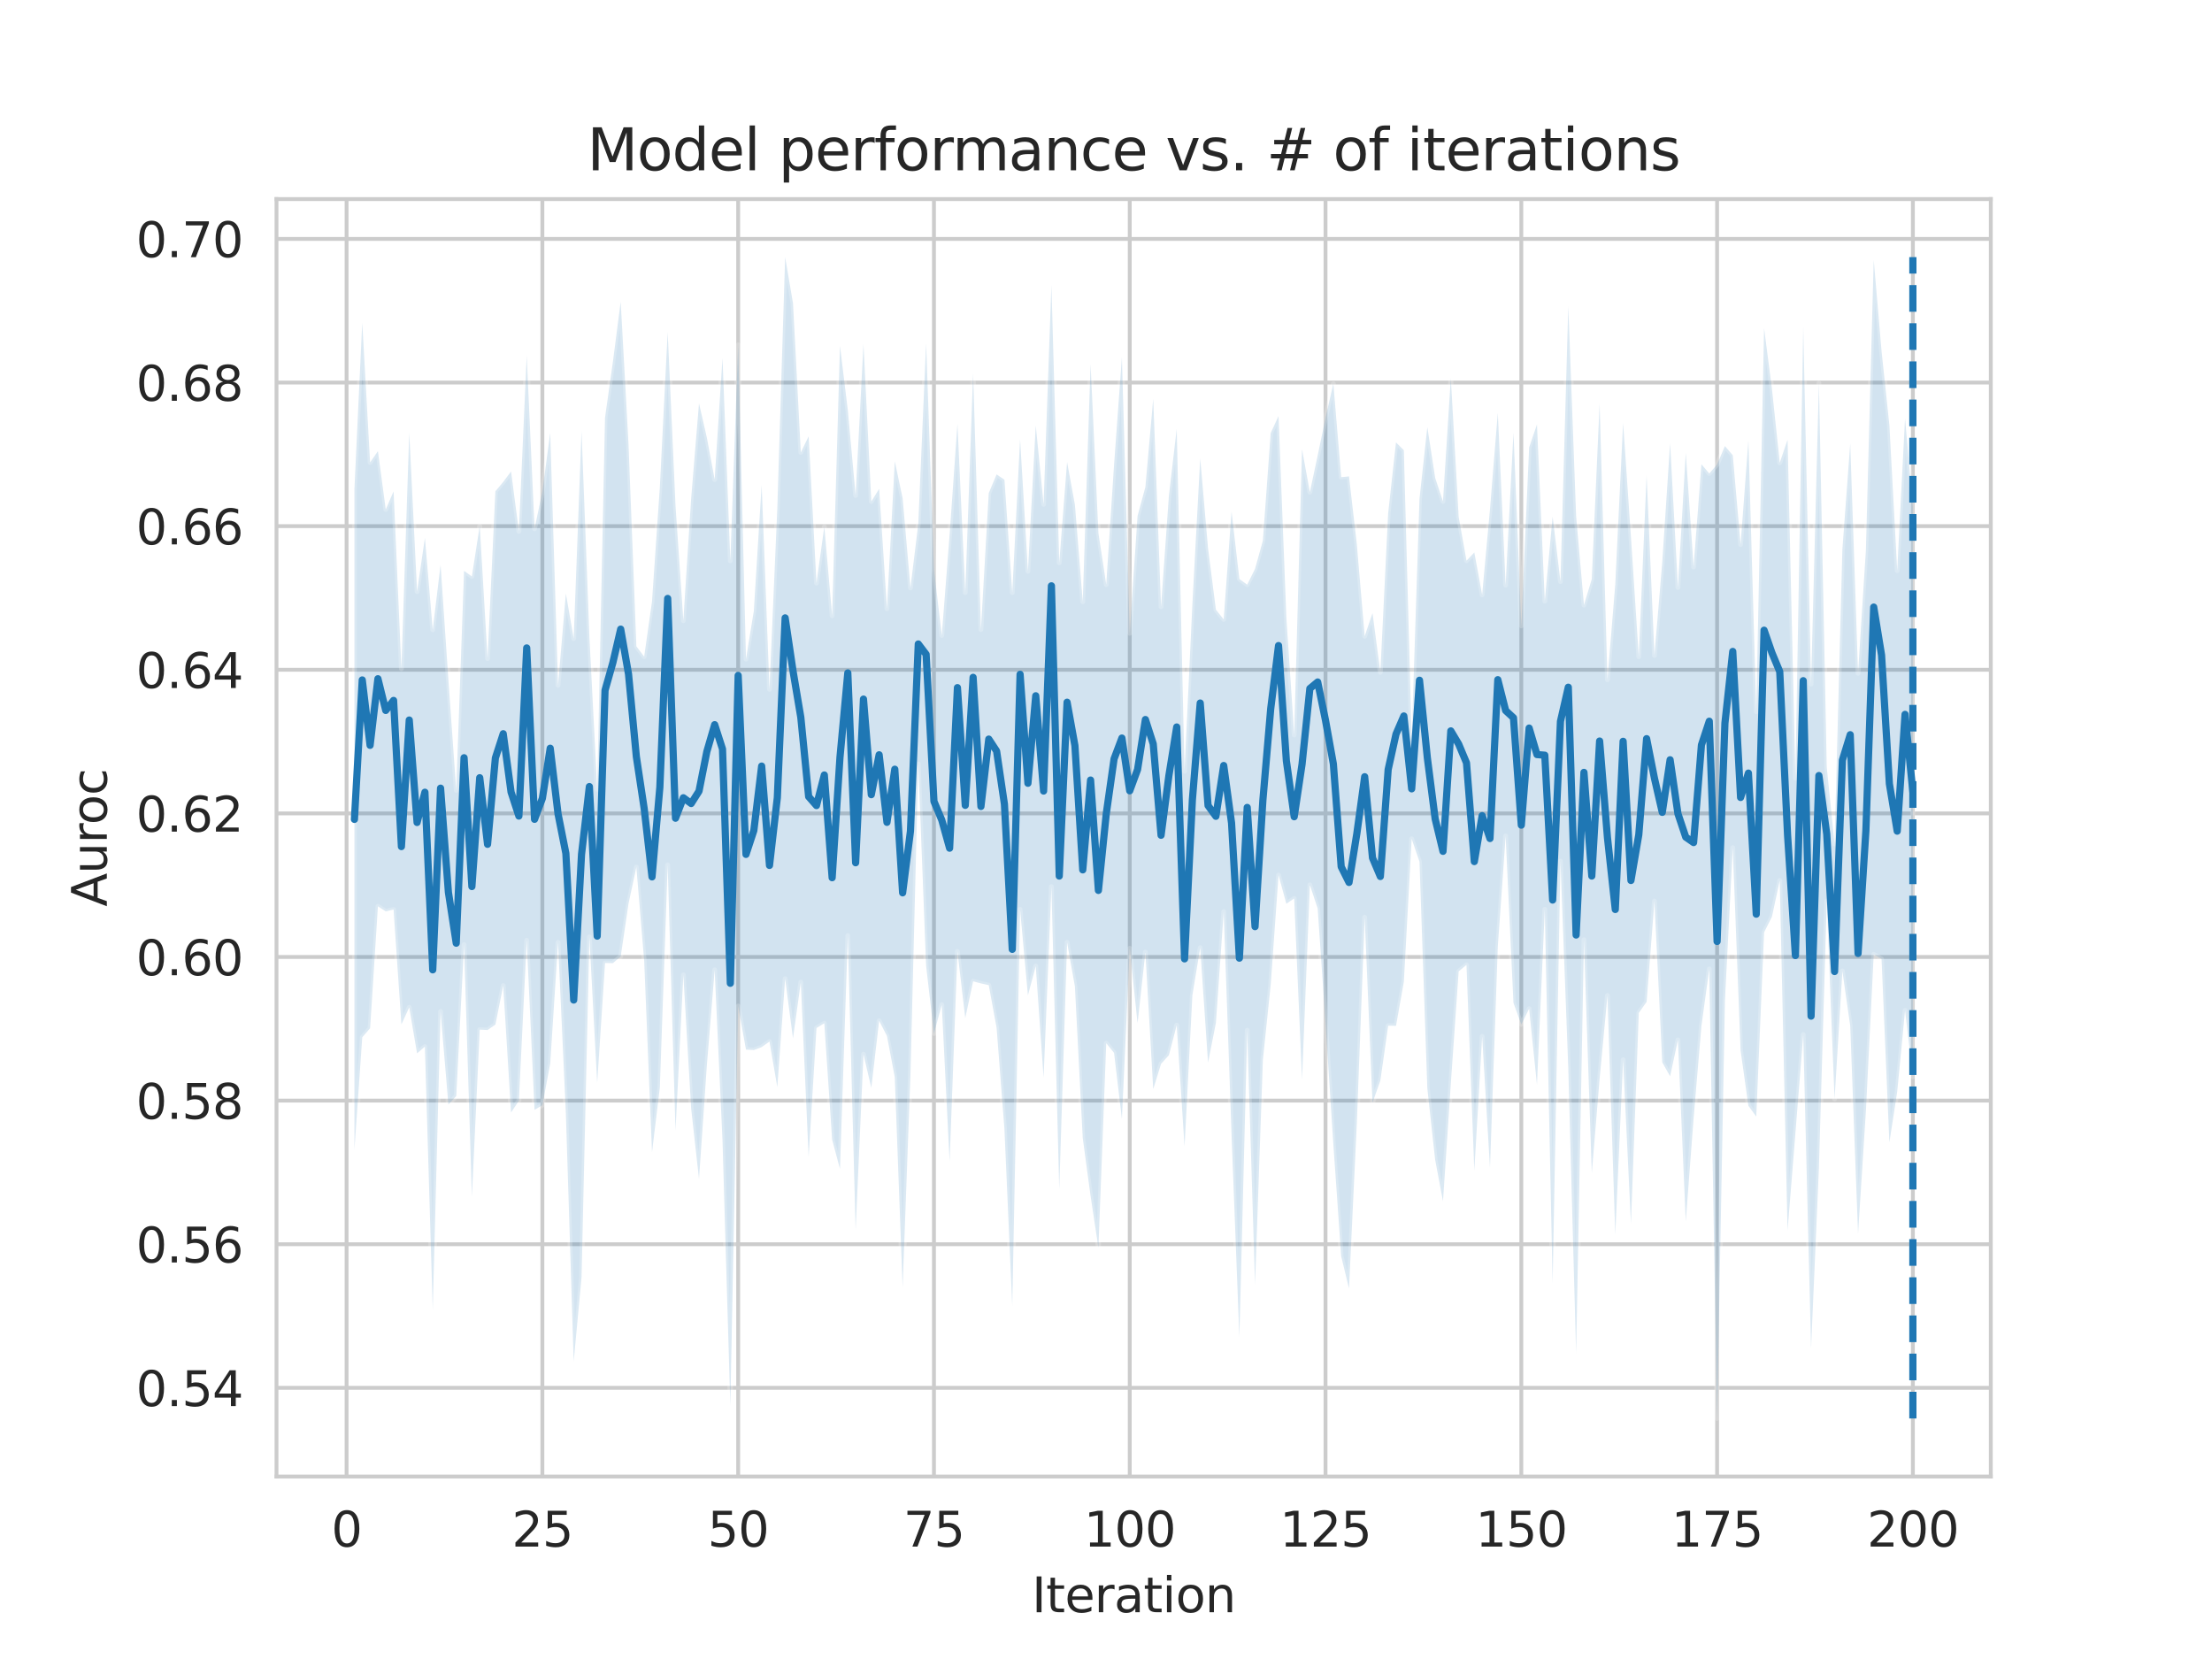 <?xml version="1.0" encoding="utf-8" standalone="no"?>
<!DOCTYPE svg PUBLIC "-//W3C//DTD SVG 1.1//EN"
  "http://www.w3.org/Graphics/SVG/1.1/DTD/svg11.dtd">
<svg xmlns:xlink="http://www.w3.org/1999/xlink" width="460.8pt" height="345.6pt" viewBox="0 0 460.8 345.6" xmlns="http://www.w3.org/2000/svg" version="1.1">
 <defs>
  <style type="text/css">*{stroke-linejoin: round; stroke-linecap: butt}</style>
 </defs>
 <g id="figure_1">
  <g id="patch_1">
   <path d="M 0 345.6 
L 460.8 345.6 
L 460.8 0 
L 0 0 
z
" style="fill: #ffffff"/>
  </g>
  <g id="axes_1">
   <g id="patch_2">
    <path d="M 57.6 307.584 
L 414.72 307.584 
L 414.72 41.472 
L 57.6 41.472 
z
" style="fill: #ffffff"/>
   </g>
   <g id="matplotlib.axis_1">
    <g id="xtick_1">
     <g id="line2d_1">
      <path d="M 72.201 307.584 
L 72.201 41.472 
" clip-path="url(#p06a13426c4)" style="fill: none; stroke: #cccccc; stroke-width: 0.8; stroke-linecap: round"/>
     </g>
     <g id="text_1">
      <!-- 0 -->
      <g style="fill: #262626" transform="translate(69.02 322.182)scale(0.1 -0.1)">
       <defs>
        <path id="DejaVuSans-30" d="M 2034 4250 
Q 1547 4250 1301 3770 
Q 1056 3291 1056 2328 
Q 1056 1369 1301 889 
Q 1547 409 2034 409 
Q 2525 409 2770 889 
Q 3016 1369 3016 2328 
Q 3016 3291 2770 3770 
Q 2525 4250 2034 4250 
z
M 2034 4750 
Q 2819 4750 3233 4129 
Q 3647 3509 3647 2328 
Q 3647 1150 3233 529 
Q 2819 -91 2034 -91 
Q 1250 -91 836 529 
Q 422 1150 422 2328 
Q 422 3509 836 4129 
Q 1250 4750 2034 4750 
z
" transform="scale(0.016)"/>
       </defs>
       <use xlink:href="#DejaVuSans-30"/>
      </g>
     </g>
    </g>
    <g id="xtick_2">
     <g id="line2d_2">
      <path d="M 112.987 307.584 
L 112.987 41.472 
" clip-path="url(#p06a13426c4)" style="fill: none; stroke: #cccccc; stroke-width: 0.8; stroke-linecap: round"/>
     </g>
     <g id="text_2">
      <!-- 25 -->
      <g style="fill: #262626" transform="translate(106.625 322.182)scale(0.1 -0.1)">
       <defs>
        <path id="DejaVuSans-32" d="M 1228 531 
L 3431 531 
L 3431 0 
L 469 0 
L 469 531 
Q 828 903 1448 1529 
Q 2069 2156 2228 2338 
Q 2531 2678 2651 2914 
Q 2772 3150 2772 3378 
Q 2772 3750 2511 3984 
Q 2250 4219 1831 4219 
Q 1534 4219 1204 4116 
Q 875 4013 500 3803 
L 500 4441 
Q 881 4594 1212 4672 
Q 1544 4750 1819 4750 
Q 2544 4750 2975 4387 
Q 3406 4025 3406 3419 
Q 3406 3131 3298 2873 
Q 3191 2616 2906 2266 
Q 2828 2175 2409 1742 
Q 1991 1309 1228 531 
z
" transform="scale(0.016)"/>
        <path id="DejaVuSans-35" d="M 691 4666 
L 3169 4666 
L 3169 4134 
L 1269 4134 
L 1269 2991 
Q 1406 3038 1543 3061 
Q 1681 3084 1819 3084 
Q 2600 3084 3056 2656 
Q 3513 2228 3513 1497 
Q 3513 744 3044 326 
Q 2575 -91 1722 -91 
Q 1428 -91 1123 -41 
Q 819 9 494 109 
L 494 744 
Q 775 591 1075 516 
Q 1375 441 1709 441 
Q 2250 441 2565 725 
Q 2881 1009 2881 1497 
Q 2881 1984 2565 2268 
Q 2250 2553 1709 2553 
Q 1456 2553 1204 2497 
Q 953 2441 691 2322 
L 691 4666 
z
" transform="scale(0.016)"/>
       </defs>
       <use xlink:href="#DejaVuSans-32"/>
       <use xlink:href="#DejaVuSans-35" x="63.623"/>
      </g>
     </g>
    </g>
    <g id="xtick_3">
     <g id="line2d_3">
      <path d="M 153.773 307.584 
L 153.773 41.472 
" clip-path="url(#p06a13426c4)" style="fill: none; stroke: #cccccc; stroke-width: 0.8; stroke-linecap: round"/>
     </g>
     <g id="text_3">
      <!-- 50 -->
      <g style="fill: #262626" transform="translate(147.41 322.182)scale(0.1 -0.1)">
       <use xlink:href="#DejaVuSans-35"/>
       <use xlink:href="#DejaVuSans-30" x="63.623"/>
      </g>
     </g>
    </g>
    <g id="xtick_4">
     <g id="line2d_4">
      <path d="M 194.559 307.584 
L 194.559 41.472 
" clip-path="url(#p06a13426c4)" style="fill: none; stroke: #cccccc; stroke-width: 0.8; stroke-linecap: round"/>
     </g>
     <g id="text_4">
      <!-- 75 -->
      <g style="fill: #262626" transform="translate(188.196 322.182)scale(0.1 -0.1)">
       <defs>
        <path id="DejaVuSans-37" d="M 525 4666 
L 3525 4666 
L 3525 4397 
L 1831 0 
L 1172 0 
L 2766 4134 
L 525 4134 
L 525 4666 
z
" transform="scale(0.016)"/>
       </defs>
       <use xlink:href="#DejaVuSans-37"/>
       <use xlink:href="#DejaVuSans-35" x="63.623"/>
      </g>
     </g>
    </g>
    <g id="xtick_5">
     <g id="line2d_5">
      <path d="M 235.344 307.584 
L 235.344 41.472 
" clip-path="url(#p06a13426c4)" style="fill: none; stroke: #cccccc; stroke-width: 0.8; stroke-linecap: round"/>
     </g>
     <g id="text_5">
      <!-- 100 -->
      <g style="fill: #262626" transform="translate(225.801 322.182)scale(0.1 -0.1)">
       <defs>
        <path id="DejaVuSans-31" d="M 794 531 
L 1825 531 
L 1825 4091 
L 703 3866 
L 703 4441 
L 1819 4666 
L 2450 4666 
L 2450 531 
L 3481 531 
L 3481 0 
L 794 0 
L 794 531 
z
" transform="scale(0.016)"/>
       </defs>
       <use xlink:href="#DejaVuSans-31"/>
       <use xlink:href="#DejaVuSans-30" x="63.623"/>
       <use xlink:href="#DejaVuSans-30" x="127.246"/>
      </g>
     </g>
    </g>
    <g id="xtick_6">
     <g id="line2d_6">
      <path d="M 276.13 307.584 
L 276.13 41.472 
" clip-path="url(#p06a13426c4)" style="fill: none; stroke: #cccccc; stroke-width: 0.8; stroke-linecap: round"/>
     </g>
     <g id="text_6">
      <!-- 125 -->
      <g style="fill: #262626" transform="translate(266.586 322.182)scale(0.1 -0.1)">
       <use xlink:href="#DejaVuSans-31"/>
       <use xlink:href="#DejaVuSans-32" x="63.623"/>
       <use xlink:href="#DejaVuSans-35" x="127.246"/>
      </g>
     </g>
    </g>
    <g id="xtick_7">
     <g id="line2d_7">
      <path d="M 316.916 307.584 
L 316.916 41.472 
" clip-path="url(#p06a13426c4)" style="fill: none; stroke: #cccccc; stroke-width: 0.8; stroke-linecap: round"/>
     </g>
     <g id="text_7">
      <!-- 150 -->
      <g style="fill: #262626" transform="translate(307.372 322.182)scale(0.1 -0.1)">
       <use xlink:href="#DejaVuSans-31"/>
       <use xlink:href="#DejaVuSans-35" x="63.623"/>
       <use xlink:href="#DejaVuSans-30" x="127.246"/>
      </g>
     </g>
    </g>
    <g id="xtick_8">
     <g id="line2d_8">
      <path d="M 357.702 307.584 
L 357.702 41.472 
" clip-path="url(#p06a13426c4)" style="fill: none; stroke: #cccccc; stroke-width: 0.8; stroke-linecap: round"/>
     </g>
     <g id="text_8">
      <!-- 175 -->
      <g style="fill: #262626" transform="translate(348.158 322.182)scale(0.1 -0.1)">
       <use xlink:href="#DejaVuSans-31"/>
       <use xlink:href="#DejaVuSans-37" x="63.623"/>
       <use xlink:href="#DejaVuSans-35" x="127.246"/>
      </g>
     </g>
    </g>
    <g id="xtick_9">
     <g id="line2d_9">
      <path d="M 398.487 307.584 
L 398.487 41.472 
" clip-path="url(#p06a13426c4)" style="fill: none; stroke: #cccccc; stroke-width: 0.8; stroke-linecap: round"/>
     </g>
     <g id="text_9">
      <!-- 200 -->
      <g style="fill: #262626" transform="translate(388.944 322.182)scale(0.1 -0.1)">
       <use xlink:href="#DejaVuSans-32"/>
       <use xlink:href="#DejaVuSans-30" x="63.623"/>
       <use xlink:href="#DejaVuSans-30" x="127.246"/>
      </g>
     </g>
    </g>
    <g id="text_10">
     <!-- Iteration -->
     <g style="fill: #262626" transform="translate(214.951 335.861)scale(0.1 -0.1)">
      <defs>
       <path id="DejaVuSans-49" d="M 628 4666 
L 1259 4666 
L 1259 0 
L 628 0 
L 628 4666 
z
" transform="scale(0.016)"/>
       <path id="DejaVuSans-74" d="M 1172 4494 
L 1172 3500 
L 2356 3500 
L 2356 3053 
L 1172 3053 
L 1172 1153 
Q 1172 725 1289 603 
Q 1406 481 1766 481 
L 2356 481 
L 2356 0 
L 1766 0 
Q 1100 0 847 248 
Q 594 497 594 1153 
L 594 3053 
L 172 3053 
L 172 3500 
L 594 3500 
L 594 4494 
L 1172 4494 
z
" transform="scale(0.016)"/>
       <path id="DejaVuSans-65" d="M 3597 1894 
L 3597 1613 
L 953 1613 
Q 991 1019 1311 708 
Q 1631 397 2203 397 
Q 2534 397 2845 478 
Q 3156 559 3463 722 
L 3463 178 
Q 3153 47 2828 -22 
Q 2503 -91 2169 -91 
Q 1331 -91 842 396 
Q 353 884 353 1716 
Q 353 2575 817 3079 
Q 1281 3584 2069 3584 
Q 2775 3584 3186 3129 
Q 3597 2675 3597 1894 
z
M 3022 2063 
Q 3016 2534 2758 2815 
Q 2500 3097 2075 3097 
Q 1594 3097 1305 2825 
Q 1016 2553 972 2059 
L 3022 2063 
z
" transform="scale(0.016)"/>
       <path id="DejaVuSans-72" d="M 2631 2963 
Q 2534 3019 2420 3045 
Q 2306 3072 2169 3072 
Q 1681 3072 1420 2755 
Q 1159 2438 1159 1844 
L 1159 0 
L 581 0 
L 581 3500 
L 1159 3500 
L 1159 2956 
Q 1341 3275 1631 3429 
Q 1922 3584 2338 3584 
Q 2397 3584 2469 3576 
Q 2541 3569 2628 3553 
L 2631 2963 
z
" transform="scale(0.016)"/>
       <path id="DejaVuSans-61" d="M 2194 1759 
Q 1497 1759 1228 1600 
Q 959 1441 959 1056 
Q 959 750 1161 570 
Q 1363 391 1709 391 
Q 2188 391 2477 730 
Q 2766 1069 2766 1631 
L 2766 1759 
L 2194 1759 
z
M 3341 1997 
L 3341 0 
L 2766 0 
L 2766 531 
Q 2569 213 2275 61 
Q 1981 -91 1556 -91 
Q 1019 -91 701 211 
Q 384 513 384 1019 
Q 384 1609 779 1909 
Q 1175 2209 1959 2209 
L 2766 2209 
L 2766 2266 
Q 2766 2663 2505 2880 
Q 2244 3097 1772 3097 
Q 1472 3097 1187 3025 
Q 903 2953 641 2809 
L 641 3341 
Q 956 3463 1253 3523 
Q 1550 3584 1831 3584 
Q 2591 3584 2966 3190 
Q 3341 2797 3341 1997 
z
" transform="scale(0.016)"/>
       <path id="DejaVuSans-69" d="M 603 3500 
L 1178 3500 
L 1178 0 
L 603 0 
L 603 3500 
z
M 603 4863 
L 1178 4863 
L 1178 4134 
L 603 4134 
L 603 4863 
z
" transform="scale(0.016)"/>
       <path id="DejaVuSans-6f" d="M 1959 3097 
Q 1497 3097 1228 2736 
Q 959 2375 959 1747 
Q 959 1119 1226 758 
Q 1494 397 1959 397 
Q 2419 397 2687 759 
Q 2956 1122 2956 1747 
Q 2956 2369 2687 2733 
Q 2419 3097 1959 3097 
z
M 1959 3584 
Q 2709 3584 3137 3096 
Q 3566 2609 3566 1747 
Q 3566 888 3137 398 
Q 2709 -91 1959 -91 
Q 1206 -91 779 398 
Q 353 888 353 1747 
Q 353 2609 779 3096 
Q 1206 3584 1959 3584 
z
" transform="scale(0.016)"/>
       <path id="DejaVuSans-6e" d="M 3513 2113 
L 3513 0 
L 2938 0 
L 2938 2094 
Q 2938 2591 2744 2837 
Q 2550 3084 2163 3084 
Q 1697 3084 1428 2787 
Q 1159 2491 1159 1978 
L 1159 0 
L 581 0 
L 581 3500 
L 1159 3500 
L 1159 2956 
Q 1366 3272 1645 3428 
Q 1925 3584 2291 3584 
Q 2894 3584 3203 3211 
Q 3513 2838 3513 2113 
z
" transform="scale(0.016)"/>
      </defs>
      <use xlink:href="#DejaVuSans-49"/>
      <use xlink:href="#DejaVuSans-74" x="29.492"/>
      <use xlink:href="#DejaVuSans-65" x="68.701"/>
      <use xlink:href="#DejaVuSans-72" x="130.225"/>
      <use xlink:href="#DejaVuSans-61" x="171.338"/>
      <use xlink:href="#DejaVuSans-74" x="232.617"/>
      <use xlink:href="#DejaVuSans-69" x="271.826"/>
      <use xlink:href="#DejaVuSans-6f" x="299.609"/>
      <use xlink:href="#DejaVuSans-6e" x="360.791"/>
     </g>
    </g>
   </g>
   <g id="matplotlib.axis_2">
    <g id="ytick_1">
     <g id="line2d_10">
      <path d="M 57.6 289.112 
L 414.72 289.112 
" clip-path="url(#p06a13426c4)" style="fill: none; stroke: #cccccc; stroke-width: 0.8; stroke-linecap: round"/>
     </g>
     <g id="text_11">
      <!-- 0.54 -->
      <g style="fill: #262626" transform="translate(28.334 292.911)scale(0.1 -0.1)">
       <defs>
        <path id="DejaVuSans-2e" d="M 684 794 
L 1344 794 
L 1344 0 
L 684 0 
L 684 794 
z
" transform="scale(0.016)"/>
        <path id="DejaVuSans-34" d="M 2419 4116 
L 825 1625 
L 2419 1625 
L 2419 4116 
z
M 2253 4666 
L 3047 4666 
L 3047 1625 
L 3713 1625 
L 3713 1100 
L 3047 1100 
L 3047 0 
L 2419 0 
L 2419 1100 
L 313 1100 
L 313 1709 
L 2253 4666 
z
" transform="scale(0.016)"/>
       </defs>
       <use xlink:href="#DejaVuSans-30"/>
       <use xlink:href="#DejaVuSans-2e" x="63.623"/>
       <use xlink:href="#DejaVuSans-35" x="95.41"/>
       <use xlink:href="#DejaVuSans-34" x="159.033"/>
      </g>
     </g>
    </g>
    <g id="ytick_2">
     <g id="line2d_11">
      <path d="M 57.6 259.194 
L 414.72 259.194 
" clip-path="url(#p06a13426c4)" style="fill: none; stroke: #cccccc; stroke-width: 0.8; stroke-linecap: round"/>
     </g>
     <g id="text_12">
      <!-- 0.56 -->
      <g style="fill: #262626" transform="translate(28.334 262.994)scale(0.1 -0.1)">
       <defs>
        <path id="DejaVuSans-36" d="M 2113 2584 
Q 1688 2584 1439 2293 
Q 1191 2003 1191 1497 
Q 1191 994 1439 701 
Q 1688 409 2113 409 
Q 2538 409 2786 701 
Q 3034 994 3034 1497 
Q 3034 2003 2786 2293 
Q 2538 2584 2113 2584 
z
M 3366 4563 
L 3366 3988 
Q 3128 4100 2886 4159 
Q 2644 4219 2406 4219 
Q 1781 4219 1451 3797 
Q 1122 3375 1075 2522 
Q 1259 2794 1537 2939 
Q 1816 3084 2150 3084 
Q 2853 3084 3261 2657 
Q 3669 2231 3669 1497 
Q 3669 778 3244 343 
Q 2819 -91 2113 -91 
Q 1303 -91 875 529 
Q 447 1150 447 2328 
Q 447 3434 972 4092 
Q 1497 4750 2381 4750 
Q 2619 4750 2861 4703 
Q 3103 4656 3366 4563 
z
" transform="scale(0.016)"/>
       </defs>
       <use xlink:href="#DejaVuSans-30"/>
       <use xlink:href="#DejaVuSans-2e" x="63.623"/>
       <use xlink:href="#DejaVuSans-35" x="95.41"/>
       <use xlink:href="#DejaVuSans-36" x="159.033"/>
      </g>
     </g>
    </g>
    <g id="ytick_3">
     <g id="line2d_12">
      <path d="M 57.6 229.277 
L 414.72 229.277 
" clip-path="url(#p06a13426c4)" style="fill: none; stroke: #cccccc; stroke-width: 0.8; stroke-linecap: round"/>
     </g>
     <g id="text_13">
      <!-- 0.58 -->
      <g style="fill: #262626" transform="translate(28.334 233.076)scale(0.1 -0.1)">
       <defs>
        <path id="DejaVuSans-38" d="M 2034 2216 
Q 1584 2216 1326 1975 
Q 1069 1734 1069 1313 
Q 1069 891 1326 650 
Q 1584 409 2034 409 
Q 2484 409 2743 651 
Q 3003 894 3003 1313 
Q 3003 1734 2745 1975 
Q 2488 2216 2034 2216 
z
M 1403 2484 
Q 997 2584 770 2862 
Q 544 3141 544 3541 
Q 544 4100 942 4425 
Q 1341 4750 2034 4750 
Q 2731 4750 3128 4425 
Q 3525 4100 3525 3541 
Q 3525 3141 3298 2862 
Q 3072 2584 2669 2484 
Q 3125 2378 3379 2068 
Q 3634 1759 3634 1313 
Q 3634 634 3220 271 
Q 2806 -91 2034 -91 
Q 1263 -91 848 271 
Q 434 634 434 1313 
Q 434 1759 690 2068 
Q 947 2378 1403 2484 
z
M 1172 3481 
Q 1172 3119 1398 2916 
Q 1625 2713 2034 2713 
Q 2441 2713 2670 2916 
Q 2900 3119 2900 3481 
Q 2900 3844 2670 4047 
Q 2441 4250 2034 4250 
Q 1625 4250 1398 4047 
Q 1172 3844 1172 3481 
z
" transform="scale(0.016)"/>
       </defs>
       <use xlink:href="#DejaVuSans-30"/>
       <use xlink:href="#DejaVuSans-2e" x="63.623"/>
       <use xlink:href="#DejaVuSans-35" x="95.41"/>
       <use xlink:href="#DejaVuSans-38" x="159.033"/>
      </g>
     </g>
    </g>
    <g id="ytick_4">
     <g id="line2d_13">
      <path d="M 57.6 199.359 
L 414.72 199.359 
" clip-path="url(#p06a13426c4)" style="fill: none; stroke: #cccccc; stroke-width: 0.8; stroke-linecap: round"/>
     </g>
     <g id="text_14">
      <!-- 0.60 -->
      <g style="fill: #262626" transform="translate(28.334 203.159)scale(0.1 -0.1)">
       <use xlink:href="#DejaVuSans-30"/>
       <use xlink:href="#DejaVuSans-2e" x="63.623"/>
       <use xlink:href="#DejaVuSans-36" x="95.41"/>
       <use xlink:href="#DejaVuSans-30" x="159.033"/>
      </g>
     </g>
    </g>
    <g id="ytick_5">
     <g id="line2d_14">
      <path d="M 57.6 169.442 
L 414.72 169.442 
" clip-path="url(#p06a13426c4)" style="fill: none; stroke: #cccccc; stroke-width: 0.8; stroke-linecap: round"/>
     </g>
     <g id="text_15">
      <!-- 0.62 -->
      <g style="fill: #262626" transform="translate(28.334 173.241)scale(0.1 -0.1)">
       <use xlink:href="#DejaVuSans-30"/>
       <use xlink:href="#DejaVuSans-2e" x="63.623"/>
       <use xlink:href="#DejaVuSans-36" x="95.41"/>
       <use xlink:href="#DejaVuSans-32" x="159.033"/>
      </g>
     </g>
    </g>
    <g id="ytick_6">
     <g id="line2d_15">
      <path d="M 57.6 139.524 
L 414.72 139.524 
" clip-path="url(#p06a13426c4)" style="fill: none; stroke: #cccccc; stroke-width: 0.8; stroke-linecap: round"/>
     </g>
     <g id="text_16">
      <!-- 0.64 -->
      <g style="fill: #262626" transform="translate(28.334 143.324)scale(0.1 -0.1)">
       <use xlink:href="#DejaVuSans-30"/>
       <use xlink:href="#DejaVuSans-2e" x="63.623"/>
       <use xlink:href="#DejaVuSans-36" x="95.41"/>
       <use xlink:href="#DejaVuSans-34" x="159.033"/>
      </g>
     </g>
    </g>
    <g id="ytick_7">
     <g id="line2d_16">
      <path d="M 57.6 109.607 
L 414.72 109.607 
" clip-path="url(#p06a13426c4)" style="fill: none; stroke: #cccccc; stroke-width: 0.8; stroke-linecap: round"/>
     </g>
     <g id="text_17">
      <!-- 0.66 -->
      <g style="fill: #262626" transform="translate(28.334 113.406)scale(0.1 -0.1)">
       <use xlink:href="#DejaVuSans-30"/>
       <use xlink:href="#DejaVuSans-2e" x="63.623"/>
       <use xlink:href="#DejaVuSans-36" x="95.41"/>
       <use xlink:href="#DejaVuSans-36" x="159.033"/>
      </g>
     </g>
    </g>
    <g id="ytick_8">
     <g id="line2d_17">
      <path d="M 57.6 79.689 
L 414.72 79.689 
" clip-path="url(#p06a13426c4)" style="fill: none; stroke: #cccccc; stroke-width: 0.8; stroke-linecap: round"/>
     </g>
     <g id="text_18">
      <!-- 0.68 -->
      <g style="fill: #262626" transform="translate(28.334 83.489)scale(0.1 -0.1)">
       <use xlink:href="#DejaVuSans-30"/>
       <use xlink:href="#DejaVuSans-2e" x="63.623"/>
       <use xlink:href="#DejaVuSans-36" x="95.41"/>
       <use xlink:href="#DejaVuSans-38" x="159.033"/>
      </g>
     </g>
    </g>
    <g id="ytick_9">
     <g id="line2d_18">
      <path d="M 57.6 49.772 
L 414.72 49.772 
" clip-path="url(#p06a13426c4)" style="fill: none; stroke: #cccccc; stroke-width: 0.8; stroke-linecap: round"/>
     </g>
     <g id="text_19">
      <!-- 0.70 -->
      <g style="fill: #262626" transform="translate(28.334 53.571)scale(0.1 -0.1)">
       <use xlink:href="#DejaVuSans-30"/>
       <use xlink:href="#DejaVuSans-2e" x="63.623"/>
       <use xlink:href="#DejaVuSans-37" x="95.41"/>
       <use xlink:href="#DejaVuSans-30" x="159.033"/>
      </g>
     </g>
    </g>
    <g id="text_20">
     <!-- Auroc -->
     <g style="fill: #262626" transform="translate(22.255 188.869)rotate(-90)scale(0.1 -0.1)">
      <defs>
       <path id="DejaVuSans-41" d="M 2188 4044 
L 1331 1722 
L 3047 1722 
L 2188 4044 
z
M 1831 4666 
L 2547 4666 
L 4325 0 
L 3669 0 
L 3244 1197 
L 1141 1197 
L 716 0 
L 50 0 
L 1831 4666 
z
" transform="scale(0.016)"/>
       <path id="DejaVuSans-75" d="M 544 1381 
L 544 3500 
L 1119 3500 
L 1119 1403 
Q 1119 906 1312 657 
Q 1506 409 1894 409 
Q 2359 409 2629 706 
Q 2900 1003 2900 1516 
L 2900 3500 
L 3475 3500 
L 3475 0 
L 2900 0 
L 2900 538 
Q 2691 219 2414 64 
Q 2138 -91 1772 -91 
Q 1169 -91 856 284 
Q 544 659 544 1381 
z
M 1991 3584 
L 1991 3584 
z
" transform="scale(0.016)"/>
       <path id="DejaVuSans-63" d="M 3122 3366 
L 3122 2828 
Q 2878 2963 2633 3030 
Q 2388 3097 2138 3097 
Q 1578 3097 1268 2742 
Q 959 2388 959 1747 
Q 959 1106 1268 751 
Q 1578 397 2138 397 
Q 2388 397 2633 464 
Q 2878 531 3122 666 
L 3122 134 
Q 2881 22 2623 -34 
Q 2366 -91 2075 -91 
Q 1284 -91 818 406 
Q 353 903 353 1747 
Q 353 2603 823 3093 
Q 1294 3584 2113 3584 
Q 2378 3584 2631 3529 
Q 2884 3475 3122 3366 
z
" transform="scale(0.016)"/>
      </defs>
      <use xlink:href="#DejaVuSans-41"/>
      <use xlink:href="#DejaVuSans-75" x="68.408"/>
      <use xlink:href="#DejaVuSans-72" x="131.787"/>
      <use xlink:href="#DejaVuSans-6f" x="170.65"/>
      <use xlink:href="#DejaVuSans-63" x="231.832"/>
     </g>
    </g>
   </g>
   <g id="PolyCollection_1">
    <defs>
     <path id="mba065dd967" d="M 73.833 -243.696 
L 73.833 -106.119 
L 75.464 -129.512 
L 77.096 -131.398 
L 78.727 -156.8 
L 80.358 -155.744 
L 81.99 -156.141 
L 83.621 -132.198 
L 85.253 -135.753 
L 86.884 -126.166 
L 88.516 -127.579 
L 90.147 -72.741 
L 91.778 -134.896 
L 93.41 -115.514 
L 95.041 -117.278 
L 96.673 -148.816 
L 98.304 -96.325 
L 99.936 -131.11 
L 101.567 -131.031 
L 103.198 -132.156 
L 104.83 -140.297 
L 106.461 -113.846 
L 108.093 -116.297 
L 109.724 -149.723 
L 111.356 -114.407 
L 112.987 -115.365 
L 114.618 -124.036 
L 116.25 -149.301 
L 117.881 -113.703 
L 119.513 -61.989 
L 121.144 -79.521 
L 122.776 -150.434 
L 124.407 -119.999 
L 126.038 -144.993 
L 127.67 -144.963 
L 129.301 -146.347 
L 130.933 -157.377 
L 132.564 -164.976 
L 134.196 -145.5 
L 135.827 -105.565 
L 137.458 -119.084 
L 139.09 -165.439 
L 140.721 -110.095 
L 142.353 -142.522 
L 143.984 -114.653 
L 145.616 -100.014 
L 147.247 -123.611 
L 148.879 -143.573 
L 150.51 -108.09 
L 152.141 -52.759 
L 153.773 -136.021 
L 155.404 -126.943 
L 157.036 -126.859 
L 158.667 -127.474 
L 160.299 -128.633 
L 161.93 -119.134 
L 163.561 -141.73 
L 165.193 -129.303 
L 166.824 -140.983 
L 168.456 -104.596 
L 170.087 -131.44 
L 171.719 -132.445 
L 173.35 -108.208 
L 174.981 -102.099 
L 176.613 -150.697 
L 178.244 -89.382 
L 179.876 -125.992 
L 181.507 -118.993 
L 183.139 -132.964 
L 184.77 -129.794 
L 186.401 -121.207 
L 188.033 -77.431 
L 189.664 -121.816 
L 191.296 -186.446 
L 192.927 -144.433 
L 194.559 -130.301 
L 196.19 -136.318 
L 197.821 -103.63 
L 199.453 -147.425 
L 201.084 -133.528 
L 202.716 -141.184 
L 204.347 -140.74 
L 205.979 -140.38 
L 207.61 -131.507 
L 209.241 -110.478 
L 210.873 -73.545 
L 212.504 -156.165 
L 214.136 -138.267 
L 215.767 -144.359 
L 217.399 -121.105 
L 219.03 -160.905 
L 220.661 -97.831 
L 222.293 -149.3 
L 223.924 -140.104 
L 225.556 -108.549 
L 227.187 -96.466 
L 228.819 -85.69 
L 230.45 -128.288 
L 232.081 -126.266 
L 233.713 -112.525 
L 235.344 -148.061 
L 236.976 -132.455 
L 238.607 -147.268 
L 240.239 -118.722 
L 241.87 -123.989 
L 243.501 -125.785 
L 245.133 -132.046 
L 246.764 -106.779 
L 248.396 -138.3 
L 250.027 -148.193 
L 251.659 -124.244 
L 253.29 -132.502 
L 254.921 -155.698 
L 256.553 -109.311 
L 258.184 -67.027 
L 259.816 -130.994 
L 261.447 -78.04 
L 263.079 -124.801 
L 264.71 -140.48 
L 266.341 -163.312 
L 267.973 -157.339 
L 269.604 -158.442 
L 271.236 -120.718 
L 272.867 -161.274 
L 274.499 -156.341 
L 276.13 -132.517 
L 277.761 -107.274 
L 279.393 -83.905 
L 281.024 -77.193 
L 282.656 -111.805 
L 284.287 -154.536 
L 285.919 -115.887 
L 287.55 -120.493 
L 289.181 -131.929 
L 290.813 -131.898 
L 292.444 -141.083 
L 294.076 -170.86 
L 295.707 -166.099 
L 297.339 -118.893 
L 298.97 -104.011 
L 300.601 -95.356 
L 302.233 -119.879 
L 303.864 -143.255 
L 305.496 -144.595 
L 307.127 -101.739 
L 308.759 -129.702 
L 310.39 -102.366 
L 312.021 -148.436 
L 313.653 -171.442 
L 315.284 -136.676 
L 316.916 -132.19 
L 318.547 -135.471 
L 320.179 -119.65 
L 321.81 -156.189 
L 323.441 -78.232 
L 325.073 -166.212 
L 326.704 -123.033 
L 328.336 -63.634 
L 329.967 -149.851 
L 331.599 -101.242 
L 333.23 -120.911 
L 334.862 -138.241 
L 336.493 -88.405 
L 338.124 -124.843 
L 339.756 -90.69 
L 341.387 -134.596 
L 343.019 -136.896 
L 344.65 -157.9 
L 346.282 -124.28 
L 347.913 -121.403 
L 349.544 -128.982 
L 351.176 -91.156 
L 352.807 -112.682 
L 354.439 -131.908 
L 356.07 -143.759 
L 357.702 -50.112 
L 359.333 -137.233 
L 360.964 -169.022 
L 362.596 -126.785 
L 364.227 -115.245 
L 365.859 -113.002 
L 367.49 -151.379 
L 369.122 -154.616 
L 370.753 -162.183 
L 372.384 -89.284 
L 374.016 -109.582 
L 375.647 -130.093 
L 377.279 -64.754 
L 378.91 -102.288 
L 380.542 -157.914 
L 382.173 -116.64 
L 383.804 -143.33 
L 385.436 -131.913 
L 387.067 -88.622 
L 388.699 -114.161 
L 390.33 -146.801 
L 391.962 -145.83 
L 393.593 -107.621 
L 395.224 -118.201 
L 396.856 -135.111 
L 398.487 -121.297 
L 398.487 -239.982 
L 398.487 -239.982 
L 396.856 -258.447 
L 395.224 -226.718 
L 393.593 -257.025 
L 391.962 -272.422 
L 390.33 -291.459 
L 388.699 -230.931 
L 387.067 -205.327 
L 385.436 -253.174 
L 383.804 -231.148 
L 382.173 -169.796 
L 380.542 -185.781 
L 378.91 -265.784 
L 377.279 -203.085 
L 375.647 -277.499 
L 374.016 -183.5 
L 372.384 -253.994 
L 370.753 -249.199 
L 369.122 -264.614 
L 367.49 -277.251 
L 365.859 -197.328 
L 364.227 -253.851 
L 362.596 -232.157 
L 360.964 -250.766 
L 359.333 -252.669 
L 357.702 -248.84 
L 356.07 -246.951 
L 354.439 -248.885 
L 352.807 -227.478 
L 351.176 -251.266 
L 349.544 -223.209 
L 347.913 -253.243 
L 346.282 -228.47 
L 344.65 -209.057 
L 343.019 -246.549 
L 341.387 -208.801 
L 339.756 -233.667 
L 338.124 -257.502 
L 336.493 -223.874 
L 334.862 -203.994 
L 333.23 -261.549 
L 331.599 -224.97 
L 329.967 -219.544 
L 328.336 -238.012 
L 326.704 -281.843 
L 325.073 -224.437 
L 323.441 -237.988 
L 321.81 -220.369 
L 320.179 -257.171 
L 318.547 -252.383 
L 316.916 -215.221 
L 315.284 -255.47 
L 313.653 -223.715 
L 312.021 -259.58 
L 310.39 -239.486 
L 308.759 -221.666 
L 307.127 -230.508 
L 305.496 -228.791 
L 303.864 -237.93 
L 302.233 -266.801 
L 300.601 -241.15 
L 298.97 -246.038 
L 297.339 -256.62 
L 295.707 -241.684 
L 294.076 -191.684 
L 292.444 -251.814 
L 290.813 -253.437 
L 289.181 -238.666 
L 287.55 -205.529 
L 285.919 -217.873 
L 284.287 -213.05 
L 282.656 -232.12 
L 281.024 -246.355 
L 279.393 -246.19 
L 277.761 -265.672 
L 276.13 -258.546 
L 274.499 -250.707 
L 272.867 -243.064 
L 271.236 -252.008 
L 269.604 -192.482 
L 267.973 -216.881 
L 266.341 -258.916 
L 264.71 -255.384 
L 263.079 -232.956 
L 261.447 -227.092 
L 259.816 -223.803 
L 258.184 -224.969 
L 256.553 -239.013 
L 254.921 -216.557 
L 253.29 -218.601 
L 251.659 -231.336 
L 250.027 -250.094 
L 248.396 -219.69 
L 246.764 -184.922 
L 245.133 -256.261 
L 243.501 -242.279 
L 241.87 -219.207 
L 240.239 -262.531 
L 238.607 -244.146 
L 236.976 -238.13 
L 235.344 -213.669 
L 233.713 -271.17 
L 232.081 -248.769 
L 230.45 -223.81 
L 228.819 -234.539 
L 227.187 -269.733 
L 225.556 -220.235 
L 223.924 -240.442 
L 222.293 -249.33 
L 220.661 -228.374 
L 219.03 -286.214 
L 217.399 -240.521 
L 215.767 -256.954 
L 214.136 -226.595 
L 212.504 -254.099 
L 210.873 -222.132 
L 209.241 -245.666 
L 207.61 -246.772 
L 205.979 -242.884 
L 204.347 -214.454 
L 202.716 -267.805 
L 201.084 -222.14 
L 199.453 -257.277 
L 197.821 -234.186 
L 196.19 -213.212 
L 194.559 -227.021 
L 192.927 -274.146 
L 191.296 -236.443 
L 189.664 -223.122 
L 188.033 -241.79 
L 186.401 -249.507 
L 184.77 -218.793 
L 183.139 -243.76 
L 181.507 -241.118 
L 179.876 -273.937 
L 178.244 -242.367 
L 176.613 -260.141 
L 174.981 -273.562 
L 173.35 -217.308 
L 171.719 -235.865 
L 170.087 -224.132 
L 168.456 -254.699 
L 166.824 -251.349 
L 165.193 -282.436 
L 163.561 -292.032 
L 161.93 -239.72 
L 160.299 -202 
L 158.667 -244.547 
L 157.036 -218.313 
L 155.404 -208.292 
L 153.773 -273.75 
L 152.141 -228.775 
L 150.51 -271.03 
L 148.879 -245.699 
L 147.247 -254.441 
L 145.616 -261.559 
L 143.984 -241.776 
L 142.353 -216.298 
L 140.721 -240.215 
L 139.09 -276.418 
L 137.458 -244.086 
L 135.827 -220.296 
L 134.196 -208.802 
L 132.564 -210.96 
L 130.933 -252.976 
L 129.301 -282.733 
L 127.67 -270.149 
L 126.038 -258.581 
L 124.407 -181.182 
L 122.776 -213.047 
L 121.144 -255.747 
L 119.513 -212.566 
L 117.881 -221.948 
L 116.25 -202.824 
L 114.618 -255.422 
L 112.987 -243.212 
L 111.356 -235.439 
L 109.724 -271.522 
L 108.093 -234.909 
L 106.461 -247.373 
L 104.83 -245.203 
L 103.198 -243.25 
L 101.567 -208.4 
L 99.936 -236.061 
L 98.304 -225.508 
L 96.673 -226.677 
L 95.041 -180.955 
L 93.41 -203.933 
L 91.778 -227.924 
L 90.147 -214.397 
L 88.516 -233.544 
L 86.884 -222.364 
L 85.253 -255.448 
L 83.621 -206.286 
L 81.99 -243.237 
L 80.358 -239.461 
L 78.727 -251.617 
L 77.096 -249.27 
L 75.464 -278.396 
L 73.833 -243.696 
z
" style="stroke: #ffffff; stroke-opacity: 0.2"/>
    </defs>
    <g clip-path="url(#p06a13426c4)">
     <use xlink:href="#mba065dd967" x="0" y="345.6" style="fill: #1f77b4; fill-opacity: 0.2; stroke: #ffffff; stroke-opacity: 0.2"/>
    </g>
   </g>
   <g id="line2d_19">
    <path d="M 73.833 170.692 
L 75.464 141.646 
L 77.096 155.266 
L 78.727 141.392 
L 80.358 147.998 
L 81.99 145.911 
L 83.621 176.358 
L 85.253 149.999 
L 86.884 171.335 
L 88.516 165.039 
L 90.147 202.031 
L 91.778 164.19 
L 93.41 185.877 
L 95.041 196.483 
L 96.673 157.853 
L 98.304 184.684 
L 99.936 162.014 
L 101.567 175.885 
L 103.198 157.897 
L 104.83 152.85 
L 106.461 164.99 
L 108.093 169.997 
L 109.724 134.978 
L 111.356 170.677 
L 112.987 166.311 
L 114.618 155.871 
L 116.25 169.538 
L 117.881 177.775 
L 119.513 208.322 
L 121.144 177.966 
L 122.776 163.859 
L 124.407 195.009 
L 126.038 143.813 
L 127.67 138.044 
L 129.301 131.06 
L 130.933 140.423 
L 132.564 157.632 
L 134.196 168.449 
L 135.827 182.67 
L 137.458 164.015 
L 139.09 124.671 
L 140.721 170.445 
L 142.353 166.19 
L 143.984 167.386 
L 145.616 164.813 
L 147.247 156.574 
L 148.879 150.964 
L 150.51 156.04 
L 152.141 204.833 
L 153.773 140.715 
L 155.404 177.983 
L 157.036 173.014 
L 158.667 159.59 
L 160.299 180.283 
L 161.93 166.173 
L 163.561 128.719 
L 165.193 139.73 
L 166.824 149.434 
L 168.456 165.953 
L 170.087 167.814 
L 171.719 161.445 
L 173.35 182.842 
L 174.981 157.769 
L 176.613 140.181 
L 178.244 179.725 
L 179.876 145.635 
L 181.507 165.544 
L 183.139 157.238 
L 184.77 171.306 
L 186.401 160.243 
L 188.033 185.99 
L 189.664 173.131 
L 191.296 134.155 
L 192.927 136.311 
L 194.559 166.939 
L 196.19 170.835 
L 197.821 176.692 
L 199.453 143.249 
L 201.084 167.766 
L 202.716 141.105 
L 204.347 168.003 
L 205.979 153.968 
L 207.61 156.46 
L 209.241 167.528 
L 210.873 197.761 
L 212.504 140.468 
L 214.136 163.169 
L 215.767 144.943 
L 217.399 164.787 
L 219.03 122.041 
L 220.661 182.497 
L 222.293 146.285 
L 223.924 155.327 
L 225.556 181.208 
L 227.187 162.5 
L 228.819 185.485 
L 230.45 169.551 
L 232.081 158.082 
L 233.713 153.752 
L 235.344 164.735 
L 236.976 160.307 
L 238.607 149.893 
L 240.239 154.973 
L 241.87 174.002 
L 243.501 161.568 
L 245.133 151.446 
L 246.764 199.75 
L 248.396 166.605 
L 250.027 146.457 
L 251.659 167.81 
L 253.29 170.049 
L 254.921 159.472 
L 256.553 171.438 
L 258.184 199.602 
L 259.816 168.201 
L 261.447 193.034 
L 263.079 166.721 
L 264.71 147.668 
L 266.341 134.486 
L 267.973 158.49 
L 269.604 170.138 
L 271.236 159.237 
L 272.867 143.431 
L 274.499 142.076 
L 276.13 150.069 
L 277.761 159.127 
L 279.393 180.552 
L 281.024 183.826 
L 282.656 173.637 
L 284.287 161.807 
L 285.919 178.72 
L 287.55 182.589 
L 289.181 160.303 
L 290.813 152.933 
L 292.444 149.152 
L 294.076 164.328 
L 295.707 141.708 
L 297.339 157.843 
L 298.97 170.576 
L 300.601 177.347 
L 302.233 152.26 
L 303.864 155.008 
L 305.496 158.907 
L 307.127 179.477 
L 308.759 169.916 
L 310.39 174.674 
L 312.021 141.592 
L 313.653 148.022 
L 315.284 149.527 
L 316.916 171.894 
L 318.547 151.673 
L 320.179 157.19 
L 321.81 157.321 
L 323.441 187.49 
L 325.073 150.276 
L 326.704 143.162 
L 328.336 194.777 
L 329.967 160.903 
L 331.599 182.494 
L 333.23 154.37 
L 334.862 174.483 
L 336.493 189.461 
L 338.124 154.427 
L 339.756 183.421 
L 341.387 173.902 
L 343.019 153.877 
L 344.65 162.121 
L 346.282 169.225 
L 347.913 158.277 
L 349.544 169.505 
L 351.176 174.389 
L 352.807 175.52 
L 354.439 155.203 
L 356.07 150.245 
L 357.702 196.124 
L 359.333 150.649 
L 360.964 135.706 
L 362.596 166.129 
L 364.227 161.052 
L 365.859 190.435 
L 367.49 131.285 
L 369.122 135.985 
L 370.753 139.909 
L 372.384 173.961 
L 374.016 199.059 
L 375.647 141.804 
L 377.279 211.68 
L 378.91 161.564 
L 380.542 173.752 
L 382.173 202.382 
L 383.804 158.361 
L 385.436 153.056 
L 387.067 198.626 
L 388.699 173.054 
L 390.33 126.47 
L 391.962 136.474 
L 393.593 163.277 
L 395.224 173.141 
L 396.856 148.821 
L 398.487 164.961 
L 398.487 164.961 
" clip-path="url(#p06a13426c4)" style="fill: none; stroke: #1f77b4; stroke-width: 1.5; stroke-linecap: round"/>
   </g>
   <g id="LineCollection_1">
    <path d="M 398.487 295.488 
L 398.487 53.568 
" clip-path="url(#p06a13426c4)" style="fill: none; stroke-dasharray: 5.55,2.4; stroke-dashoffset: 0; stroke: #1f77b4; stroke-width: 1.5"/>
   </g>
   <g id="patch_3">
    <path d="M 57.6 307.584 
L 57.6 41.472 
" style="fill: none; stroke: #cccccc; stroke-width: 0.8; stroke-linejoin: miter; stroke-linecap: square"/>
   </g>
   <g id="patch_4">
    <path d="M 414.72 307.584 
L 414.72 41.472 
" style="fill: none; stroke: #cccccc; stroke-width: 0.8; stroke-linejoin: miter; stroke-linecap: square"/>
   </g>
   <g id="patch_5">
    <path d="M 57.6 307.584 
L 414.72 307.584 
" style="fill: none; stroke: #cccccc; stroke-width: 0.8; stroke-linejoin: miter; stroke-linecap: square"/>
   </g>
   <g id="patch_6">
    <path d="M 57.6 41.472 
L 414.72 41.472 
" style="fill: none; stroke: #cccccc; stroke-width: 0.8; stroke-linejoin: miter; stroke-linecap: square"/>
   </g>
   <g id="text_21">
    <!-- Model performance vs. # of iterations -->
    <g style="fill: #262626" transform="translate(122.315 35.472)scale(0.12 -0.12)">
     <defs>
      <path id="DejaVuSans-4d" d="M 628 4666 
L 1569 4666 
L 2759 1491 
L 3956 4666 
L 4897 4666 
L 4897 0 
L 4281 0 
L 4281 4097 
L 3078 897 
L 2444 897 
L 1241 4097 
L 1241 0 
L 628 0 
L 628 4666 
z
" transform="scale(0.016)"/>
      <path id="DejaVuSans-64" d="M 2906 2969 
L 2906 4863 
L 3481 4863 
L 3481 0 
L 2906 0 
L 2906 525 
Q 2725 213 2448 61 
Q 2172 -91 1784 -91 
Q 1150 -91 751 415 
Q 353 922 353 1747 
Q 353 2572 751 3078 
Q 1150 3584 1784 3584 
Q 2172 3584 2448 3432 
Q 2725 3281 2906 2969 
z
M 947 1747 
Q 947 1113 1208 752 
Q 1469 391 1925 391 
Q 2381 391 2643 752 
Q 2906 1113 2906 1747 
Q 2906 2381 2643 2742 
Q 2381 3103 1925 3103 
Q 1469 3103 1208 2742 
Q 947 2381 947 1747 
z
" transform="scale(0.016)"/>
      <path id="DejaVuSans-6c" d="M 603 4863 
L 1178 4863 
L 1178 0 
L 603 0 
L 603 4863 
z
" transform="scale(0.016)"/>
      <path id="DejaVuSans-20" transform="scale(0.016)"/>
      <path id="DejaVuSans-70" d="M 1159 525 
L 1159 -1331 
L 581 -1331 
L 581 3500 
L 1159 3500 
L 1159 2969 
Q 1341 3281 1617 3432 
Q 1894 3584 2278 3584 
Q 2916 3584 3314 3078 
Q 3713 2572 3713 1747 
Q 3713 922 3314 415 
Q 2916 -91 2278 -91 
Q 1894 -91 1617 61 
Q 1341 213 1159 525 
z
M 3116 1747 
Q 3116 2381 2855 2742 
Q 2594 3103 2138 3103 
Q 1681 3103 1420 2742 
Q 1159 2381 1159 1747 
Q 1159 1113 1420 752 
Q 1681 391 2138 391 
Q 2594 391 2855 752 
Q 3116 1113 3116 1747 
z
" transform="scale(0.016)"/>
      <path id="DejaVuSans-66" d="M 2375 4863 
L 2375 4384 
L 1825 4384 
Q 1516 4384 1395 4259 
Q 1275 4134 1275 3809 
L 1275 3500 
L 2222 3500 
L 2222 3053 
L 1275 3053 
L 1275 0 
L 697 0 
L 697 3053 
L 147 3053 
L 147 3500 
L 697 3500 
L 697 3744 
Q 697 4328 969 4595 
Q 1241 4863 1831 4863 
L 2375 4863 
z
" transform="scale(0.016)"/>
      <path id="DejaVuSans-6d" d="M 3328 2828 
Q 3544 3216 3844 3400 
Q 4144 3584 4550 3584 
Q 5097 3584 5394 3201 
Q 5691 2819 5691 2113 
L 5691 0 
L 5113 0 
L 5113 2094 
Q 5113 2597 4934 2840 
Q 4756 3084 4391 3084 
Q 3944 3084 3684 2787 
Q 3425 2491 3425 1978 
L 3425 0 
L 2847 0 
L 2847 2094 
Q 2847 2600 2669 2842 
Q 2491 3084 2119 3084 
Q 1678 3084 1418 2786 
Q 1159 2488 1159 1978 
L 1159 0 
L 581 0 
L 581 3500 
L 1159 3500 
L 1159 2956 
Q 1356 3278 1631 3431 
Q 1906 3584 2284 3584 
Q 2666 3584 2933 3390 
Q 3200 3197 3328 2828 
z
" transform="scale(0.016)"/>
      <path id="DejaVuSans-76" d="M 191 3500 
L 800 3500 
L 1894 563 
L 2988 3500 
L 3597 3500 
L 2284 0 
L 1503 0 
L 191 3500 
z
" transform="scale(0.016)"/>
      <path id="DejaVuSans-73" d="M 2834 3397 
L 2834 2853 
Q 2591 2978 2328 3040 
Q 2066 3103 1784 3103 
Q 1356 3103 1142 2972 
Q 928 2841 928 2578 
Q 928 2378 1081 2264 
Q 1234 2150 1697 2047 
L 1894 2003 
Q 2506 1872 2764 1633 
Q 3022 1394 3022 966 
Q 3022 478 2636 193 
Q 2250 -91 1575 -91 
Q 1294 -91 989 -36 
Q 684 19 347 128 
L 347 722 
Q 666 556 975 473 
Q 1284 391 1588 391 
Q 1994 391 2212 530 
Q 2431 669 2431 922 
Q 2431 1156 2273 1281 
Q 2116 1406 1581 1522 
L 1381 1569 
Q 847 1681 609 1914 
Q 372 2147 372 2553 
Q 372 3047 722 3315 
Q 1072 3584 1716 3584 
Q 2034 3584 2315 3537 
Q 2597 3491 2834 3397 
z
" transform="scale(0.016)"/>
      <path id="DejaVuSans-23" d="M 3272 2816 
L 2363 2816 
L 2100 1772 
L 3016 1772 
L 3272 2816 
z
M 2803 4594 
L 2478 3297 
L 3391 3297 
L 3719 4594 
L 4219 4594 
L 3897 3297 
L 4872 3297 
L 4872 2816 
L 3775 2816 
L 3519 1772 
L 4513 1772 
L 4513 1294 
L 3397 1294 
L 3072 0 
L 2572 0 
L 2894 1294 
L 1978 1294 
L 1656 0 
L 1153 0 
L 1478 1294 
L 494 1294 
L 494 1772 
L 1594 1772 
L 1856 2816 
L 850 2816 
L 850 3297 
L 1978 3297 
L 2297 4594 
L 2803 4594 
z
" transform="scale(0.016)"/>
     </defs>
     <use xlink:href="#DejaVuSans-4d"/>
     <use xlink:href="#DejaVuSans-6f" x="86.279"/>
     <use xlink:href="#DejaVuSans-64" x="147.461"/>
     <use xlink:href="#DejaVuSans-65" x="210.938"/>
     <use xlink:href="#DejaVuSans-6c" x="272.461"/>
     <use xlink:href="#DejaVuSans-20" x="300.244"/>
     <use xlink:href="#DejaVuSans-70" x="332.031"/>
     <use xlink:href="#DejaVuSans-65" x="395.508"/>
     <use xlink:href="#DejaVuSans-72" x="457.031"/>
     <use xlink:href="#DejaVuSans-66" x="498.145"/>
     <use xlink:href="#DejaVuSans-6f" x="533.35"/>
     <use xlink:href="#DejaVuSans-72" x="594.531"/>
     <use xlink:href="#DejaVuSans-6d" x="633.895"/>
     <use xlink:href="#DejaVuSans-61" x="731.307"/>
     <use xlink:href="#DejaVuSans-6e" x="792.586"/>
     <use xlink:href="#DejaVuSans-63" x="855.965"/>
     <use xlink:href="#DejaVuSans-65" x="910.945"/>
     <use xlink:href="#DejaVuSans-20" x="972.469"/>
     <use xlink:href="#DejaVuSans-76" x="1004.256"/>
     <use xlink:href="#DejaVuSans-73" x="1063.436"/>
     <use xlink:href="#DejaVuSans-2e" x="1115.535"/>
     <use xlink:href="#DejaVuSans-20" x="1147.322"/>
     <use xlink:href="#DejaVuSans-23" x="1179.109"/>
     <use xlink:href="#DejaVuSans-20" x="1262.898"/>
     <use xlink:href="#DejaVuSans-6f" x="1294.686"/>
     <use xlink:href="#DejaVuSans-66" x="1355.867"/>
     <use xlink:href="#DejaVuSans-20" x="1391.072"/>
     <use xlink:href="#DejaVuSans-69" x="1422.859"/>
     <use xlink:href="#DejaVuSans-74" x="1450.643"/>
     <use xlink:href="#DejaVuSans-65" x="1489.852"/>
     <use xlink:href="#DejaVuSans-72" x="1551.375"/>
     <use xlink:href="#DejaVuSans-61" x="1592.488"/>
     <use xlink:href="#DejaVuSans-74" x="1653.768"/>
     <use xlink:href="#DejaVuSans-69" x="1692.977"/>
     <use xlink:href="#DejaVuSans-6f" x="1720.76"/>
     <use xlink:href="#DejaVuSans-6e" x="1781.941"/>
     <use xlink:href="#DejaVuSans-73" x="1845.32"/>
    </g>
   </g>
  </g>
 </g>
 <defs>
  <clipPath id="p06a13426c4">
   <rect x="57.6" y="41.472" width="357.12" height="266.112"/>
  </clipPath>
 </defs>
</svg>
